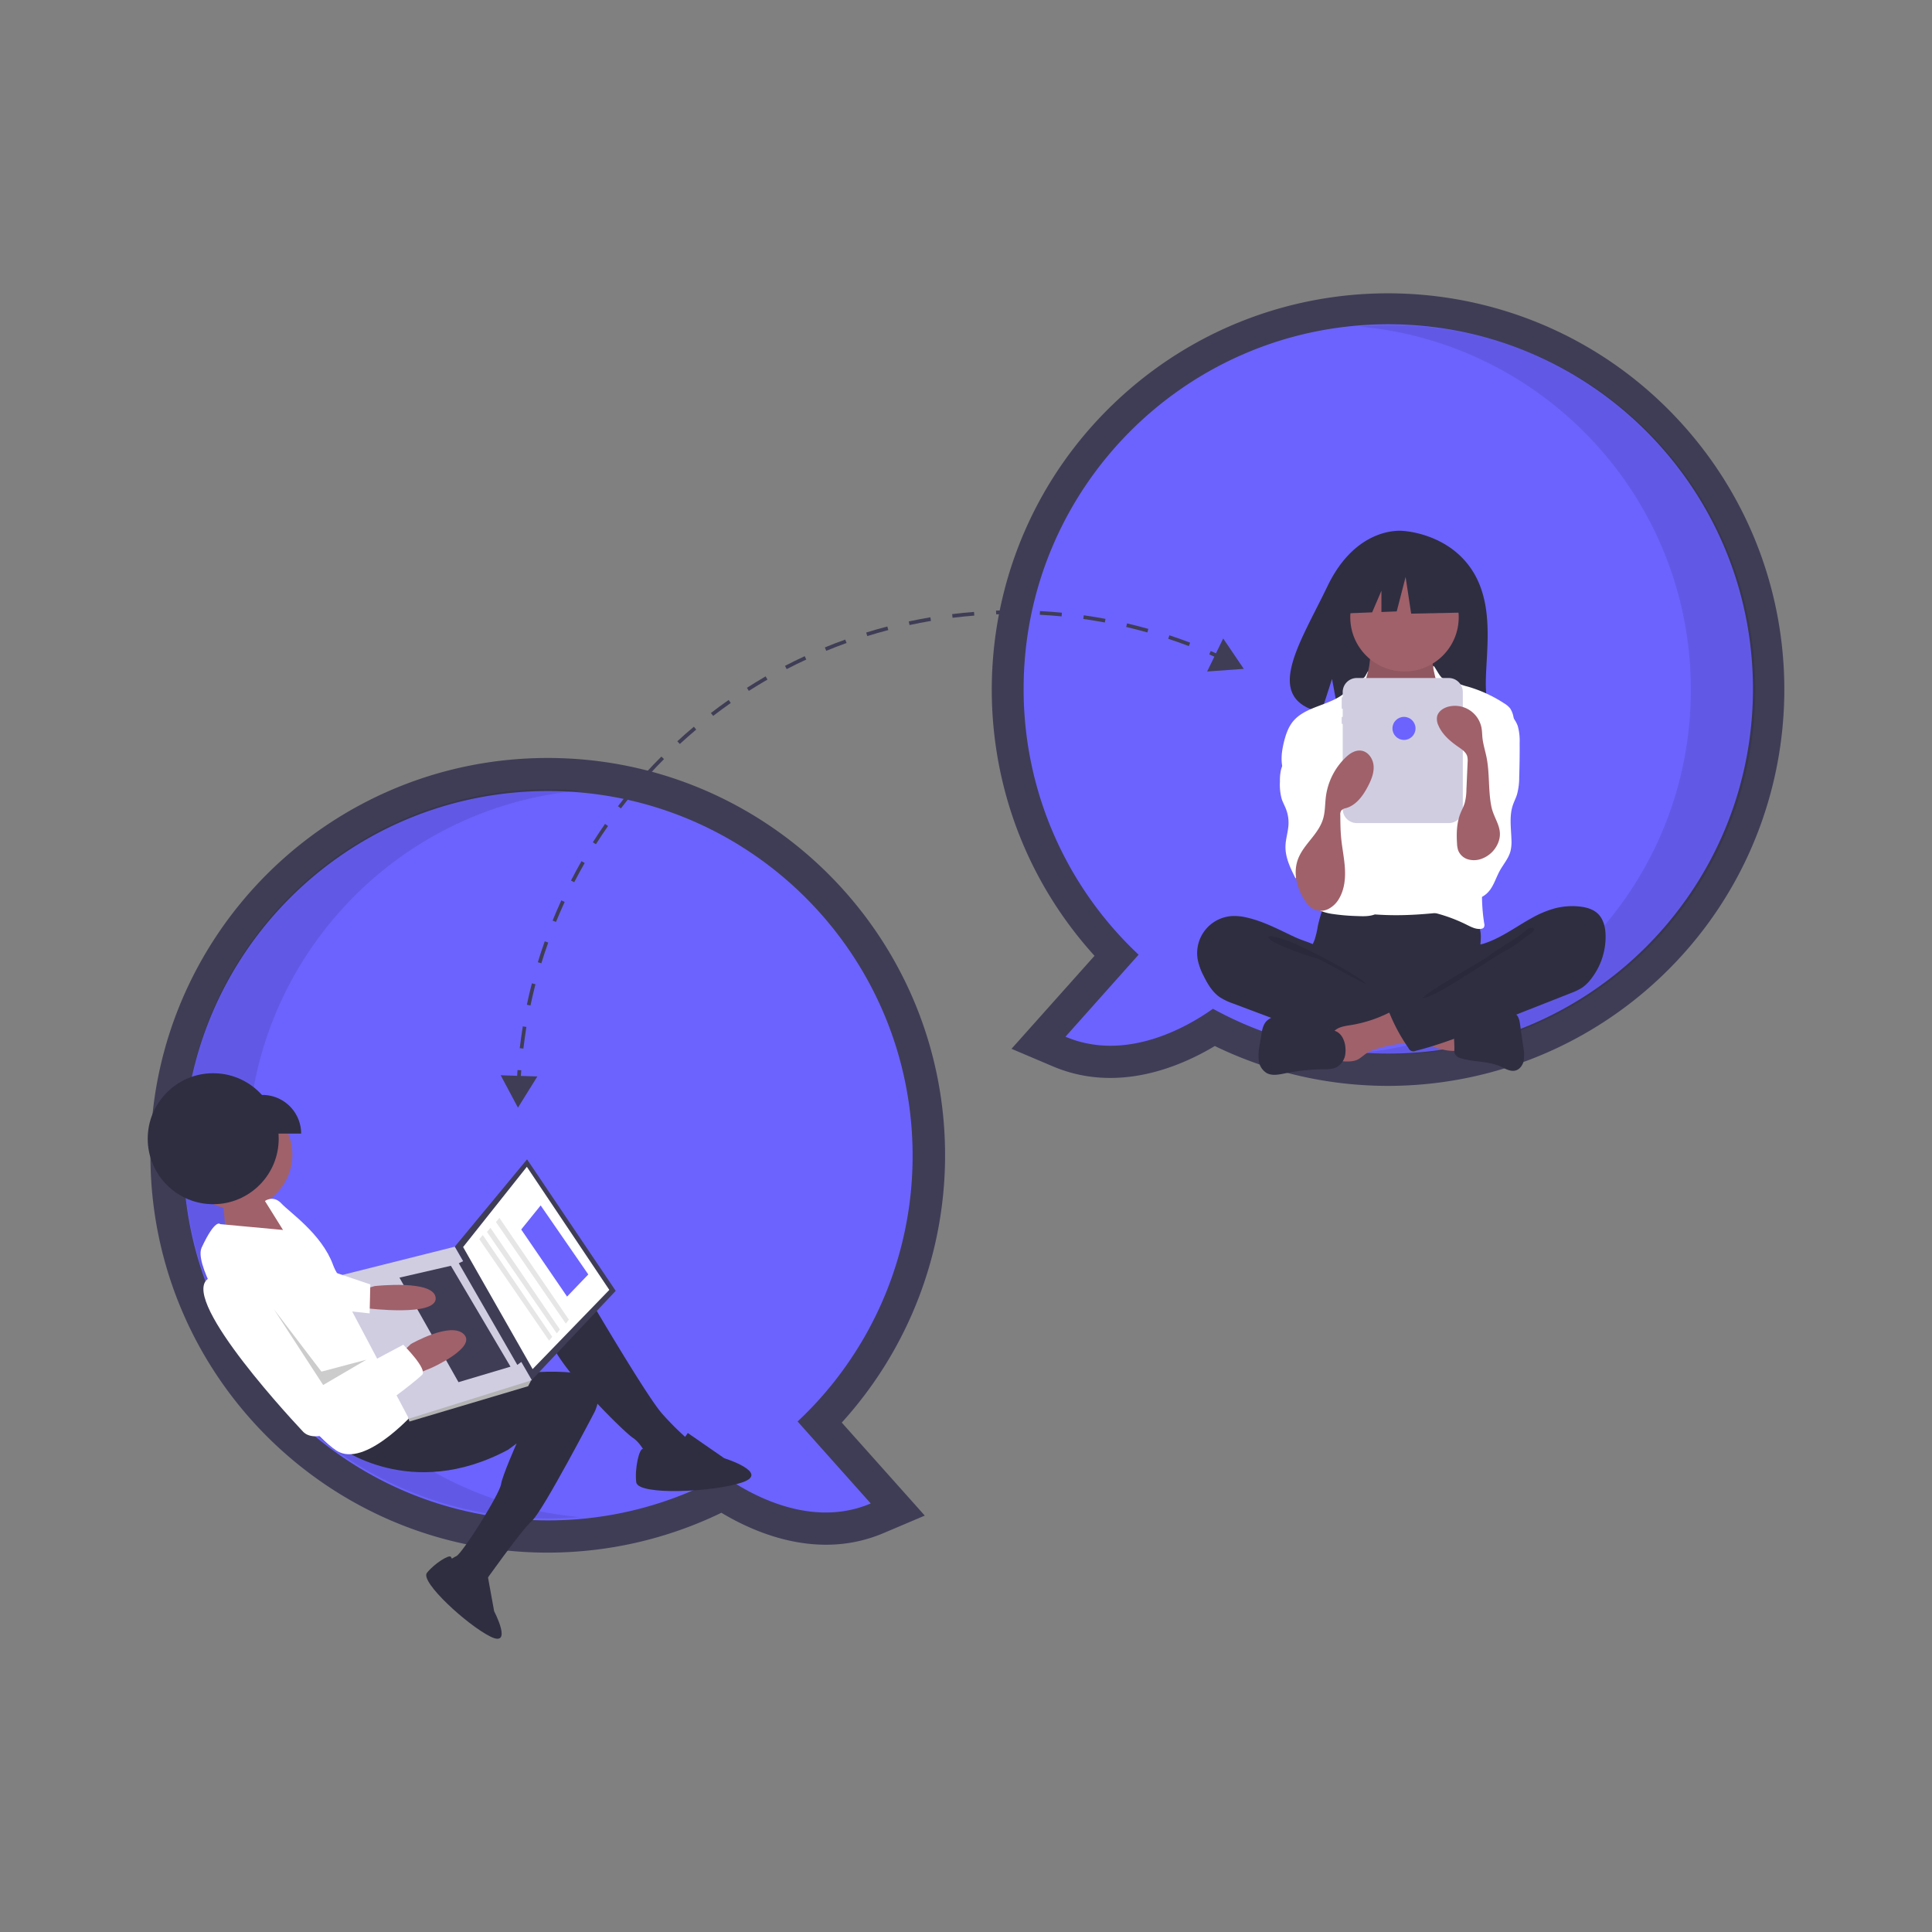 <svg id="Layer_1" data-name="Layer 1" xmlns="http://www.w3.org/2000/svg" viewBox="0 0 1024 1024"><rect x="0" y="0" width="1024" height="1024" fill="#808080" stroke="none"/><defs><style>.cls-1{fill:#3f3d56;}.cls-2{fill:#6c63ff;}.cls-3{opacity:0.1;}.cls-3,.cls-9{isolation:isolate;}.cls-4{fill:#2f2e41;}.cls-5{fill:#a0616a;}.cls-6{fill:#fff;}.cls-7{fill:#d0cde1;}.cls-8{fill:#b3b3b3;}.cls-9{opacity:0.2;}.cls-10{fill:#e6e6e6;}</style></defs><title>icons</title><path class="cls-1" d="M643.88,554.41C625.24,565.59,592,579.6,558.06,565.2l-21.94-9.31,44-49.29c-77.93-85.93-71.45-218.76,14.47-296.68s218.75-71.45,296.68,14.47,71.45,218.75-14.48,296.68A210,210,0,0,1,643.88,554.41ZM559.62,365.16a174.54,174.54,0,0,0,55.57,128.42L627.32,505l-27.67,31c14.41-2.92,27-10.72,33.33-15.25l8.74-6.22,9.39,5.17a176.47,176.47,0,0,0,84.71,21.66c97.16,0,176.2-79,176.2-176.2S833,189,735.82,189s-176.2,79-176.2,176.2Z"/><path class="cls-2" d="M542.54,365.16c0-106.75,86.53-193.28,193.28-193.28S929.1,258.41,929.1,365.16,842.57,558.44,735.82,558.44a192.4,192.4,0,0,1-92.93-23.77c-13.36,9.5-46,28.47-78.16,14.81L603.49,506A192.76,192.76,0,0,1,542.54,365.16Z"/><path class="cls-3" d="M896.18,365.58c0-101-77.46-183.87-176.2-192.52q8.44-.75,17.08-.76c106.75,0,193.28,86.53,193.28,193.28S843.81,558.86,737.06,558.86c-5.75,0-11.43-.27-17.06-.76C818.73,549.44,896.18,466.56,896.18,365.58Z"/><path class="cls-1" d="M290.42,822.92C174.11,823,79.79,728.73,79.73,612.43s94.19-210.64,210.49-210.69,210.64,94.19,210.69,210.49A210.58,210.58,0,0,1,446.15,754l44,49.3-21.94,9.31C434.23,827,401,813,382.36,801.8A211,211,0,0,1,290.42,822.92Zm0-386.57c-97.16,0-176.2,79-176.2,176.2s79,176.2,176.2,176.2a176.25,176.25,0,0,0,84.71-21.66l9.39-5.16,8.74,6.21c6.36,4.53,18.92,12.33,33.33,15.25l-27.67-31L411.05,741a174.52,174.52,0,0,0,55.57-128.42c0-97.15-79-176.2-176.2-176.2Z"/><path class="cls-2" d="M483.7,612.55c0-106.74-86.53-193.28-193.28-193.28S97.14,505.81,97.14,612.55s86.53,193.29,193.28,193.29a192.52,192.52,0,0,0,92.93-23.78c13.36,9.51,46,28.47,78.16,14.81l-38.76-43.45A192.76,192.76,0,0,0,483.7,612.55Z"/><path class="cls-3" d="M131.3,611.58c0-101,77.46-183.88,176.2-192.53-5.63-.49-11.32-.76-17.08-.76-106.75,0-193.28,86.54-193.28,193.29s86.53,193.28,193.28,193.28c5.75,0,11.43-.27,17.06-.76C208.75,795.44,131.3,712.56,131.3,611.58Z"/><path class="cls-4" d="M781.2,303.76c-12.65-21.37-37.67-22.37-37.67-22.37s-24.38-3.12-40,29.43c-14.58,30.33-34.7,59.62-3.24,66.72L706,359.86l3.52,19a123.35,123.35,0,0,0,13.46.23c33.69-1.09,65.77.32,64.74-11.77C786.3,351.25,793.36,324.32,781.2,303.76Z"/><path class="cls-4" d="M698.47,490.89a49.89,49.89,0,0,1-1.61,6.94c-.79,2.23-2,4.28-2.73,6.53-2.31,7.17.89,15.16,6,20.69a33.75,33.75,0,0,0,16.46,9.77,66.61,66.61,0,0,0,14.15,1.49c13.14.45,26.63.85,39.08-3.38a67.56,67.56,0,0,0,11.36-5.16,8.55,8.55,0,0,0,3-2.32,8.16,8.16,0,0,0,1.06-4.76c0-5.57-1.16-11.12-.89-16.68.15-3.09.73-6.17.44-9.24a17,17,0,0,0-13-14.68c-3.54-.76-7.2-.35-10.8,0a271.83,271.83,0,0,1-28.1,1.25c-9.58-.06-19.11-1.52-28.65-1.67-2.82-.05-2.76.82-3.66,3.55A67.09,67.09,0,0,0,698.47,490.89Z"/><path class="cls-5" d="M725.68,353.27c-.46,2.42-1,4.92-2.41,6.9-1.67,2.28-4.39,3.58-6.18,5.76-2.7,3.29-2.86,7.91-2.87,12.16,0,3.92.07,8.1,2.26,11.35a19.75,19.75,0,0,0,5.68,5c8.19,5.52,17.05,11.14,26.92,11.33,4.1.07,8.48-1,11.18-4.07a17,17,0,0,0,2.7-4.82,64.05,64.05,0,0,0,4.54-19.52,23,23,0,0,0-.86-9.37c-1.2-3.35-3.63-6.1-5.23-9.27a20.62,20.62,0,0,1-2-12.21,1,1,0,0,0-1.13-1.32l-19.59-1.41a43.34,43.34,0,0,1-5.44-.62c-1-.22-3.84-1.72-4.85-1.32C726.55,342.59,726.06,351.27,725.68,353.27Z"/><path class="cls-3" d="M725.68,353.88c-.46,2.42-1,4.92-2.41,6.9-1.67,2.28-4.39,3.58-6.18,5.77-2.7,3.28-2.86,7.9-2.87,12.16,0,3.91.07,8.09,2.26,11.34a19.75,19.75,0,0,0,5.68,5c8.19,5.53,17.05,11.15,26.92,11.33,4.1.07,8.48-1,11.18-4.07a16.82,16.82,0,0,0,2.7-4.82A64,64,0,0,0,767.5,378a23,23,0,0,0-.86-9.37c-1.2-3.34-3.63-6.1-5.23-9.27a20.61,20.61,0,0,1-2-12.21,1,1,0,0,0-1.13-1.32L738.7,344.4a43.34,43.34,0,0,1-5.44-.62c-1-.21-3.84-1.71-4.85-1.32C726.55,343.2,726.06,351.88,725.68,353.88Z"/><circle class="cls-5" cx="744.41" cy="327.16" r="28.74"/><path class="cls-6" d="M729.71,391.52a17.48,17.48,0,0,0,5,4,16,16,0,0,0,6.3,1.2c5.18.14,10.8-.81,14.4-4.53,4.64-4.8,4.49-12.54,8.13-18.14a4.13,4.13,0,0,1,1.17-1.29,3.79,3.79,0,0,1,2-.45c4.6-.05,8.6,2.94,12.22,5.78a16.15,16.15,0,0,1,4.3,4.38,15,15,0,0,1,1.45,4.44c1.79,8.76,2.37,17.71,2.95,26.63.32,4.93.64,9.86.61,14.8-.07,16.26-3.85,32.26-7.61,48.08-.49,2-1.15,4.32-3,5.3a7.36,7.36,0,0,1-2.62.64c-10.76,1.26-21.55,2.53-32.4,2.69q-6.35.11-12.68-.3a6.79,6.79,0,0,1-2.14-.38,6,6,0,0,1-2.33-2c-5.86-7.39-6.21-17.61-6.17-27q.13-34.61,2.47-69.14c.13-1.9.16-4.21-1.21-5.71A70.45,70.45,0,0,0,729.71,391.52Z"/><path class="cls-6" d="M723.62,358.35c-1,1.75-8.12,6.11-9.51,7.57-7.71,8.14-21.8,7.83-28.86,16.54-2.48,3.07-3.77,6.92-4.72,10.75-1.34,5.42-2.06,11.32.19,16.43,2.16,4.92,6.72,8.31,9.81,12.7,3.39,4.82,4.92,10.67,6.38,16.38,1.08,4.22,2.17,8.54,1.75,12.88-.48,4.92-2.86,9.43-4.27,14.18s-1.65,10.39,1.61,14.12c2.39,2.74,6.14,3.83,9.72,4.44a110.93,110.93,0,0,0,13.86,1.2c4.1.19,8.62.22,11.76-2.41,2.49-2.07,3.57-5.43,3.71-8.66s-.53-6.44-.95-9.65-.61-6.68-.75-10q-.95-22.56-.26-45.15a38.69,38.69,0,0,0-.45-9.37c-.88-4-3.06-7.63-4.88-11.33A42.88,42.88,0,0,1,723,366.29C723.56,358.23,727.08,352.09,723.62,358.35Z"/><path class="cls-6" d="M764,359c1.48,1.52,6.5,2,8.38,3a29.91,29.91,0,0,0,5.51,1.9,71.58,71.58,0,0,1,19.36,8.89,11.71,11.71,0,0,1,3.24,2.79,13.06,13.06,0,0,1,1.79,5.06c.92,4.56,1.84,9.18,1.64,13.82-.22,4.94-1.71,9.72-3.18,14.43l-5.51,17.62c-4.11,13.14-8.25,26.42-9.41,40.15a94.09,94.09,0,0,0,.85,22.8,2.69,2.69,0,0,1-.28,2.21,2.15,2.15,0,0,1-1.35.62c-2.66.42-5.23-.94-7.64-2.14A84.46,84.46,0,0,0,754,482.48a54.4,54.4,0,0,0,7.25-14.94,92.4,92.4,0,0,0,2.19-10.27L766,442.45a146.11,146.11,0,0,0,2.2-16.4,20.63,20.63,0,0,0-.36-6.17,29.59,29.59,0,0,0-2.34-5.57c-4.22-8.79-6.21-18.81-4.54-28.42.72-4.2,2.14-8.41,1.55-12.64-.57-4.06,0-7.22-1-11.24C757.25,345.51,761.19,356.1,764,359Z"/><path class="cls-6" d="M685.18,396.36c-1.93,4-5.15,7.4-6.24,11.69a25.69,25.69,0,0,0-.55,6.12,29.07,29.07,0,0,0,.91,9.19c.61,1.9,1.61,3.64,2.32,5.5a19.92,19.92,0,0,1,1.31,8.15c-.19,3.85-1.5,7.59-1.6,11.44-.16,6.06,2.64,11.75,5.37,17.16a12.61,12.61,0,0,1,18.34-6,3.73,3.73,0,0,0,.83-2.74q.3-10.55.58-21.09c.3-10.87.58-21.89-1.92-32.47-1.13-4.78-2.89-9.54-6.11-13.24-1.69-2-7.45-7.1-10.23-4.91-1.25,1-1,3.66-1.16,5A21.3,21.3,0,0,1,685.18,396.36Z"/><path class="cls-6" d="M804.45,384.84a29,29,0,0,1,1,8.85q.06,9.1-.24,18.22a34.23,34.23,0,0,1-1.18,9.23c-.62,1.95-1.58,3.79-2.23,5.74-1.92,5.84-.87,12.17-.7,18.32a21.14,21.14,0,0,1-.51,5.93c-1,3.81-3.74,6.89-5.65,10.34-1.81,3.28-2.9,6.95-5.06,10S784,477,780.33,476c-2.75-.71-4.7-3.14-6.05-5.64a27.72,27.72,0,0,1-2.86-17.94c1.36-7.46,5.74-14.08,7.32-21.5,2.17-10.19-1.13-20.7-1-31.11a15.13,15.13,0,0,1,.66-4.82c.83-2.38,2.61-4.28,4.25-6.19a76.91,76.91,0,0,0,5.72-7.5c1.18-1.76,2.78-6.27,4.86-6.65C797.87,373.84,803.29,381.24,804.45,384.84Z"/><path class="cls-4" d="M661,486.36a28.33,28.33,0,0,0-7.89-.84,19.69,19.69,0,0,0-18.57,20.75,18.54,18.54,0,0,0,.29,2.46,33,33,0,0,0,3.13,8.55c2.09,4.24,4.6,8.48,8.47,11.2A33.12,33.12,0,0,0,653.9,532l20.4,7.68c3,1.14,6,2.27,9,3.31a176.73,176.73,0,0,0,47.18,9.39,51.41,51.41,0,0,0,14.65-.75,4.74,4.74,0,0,0,3-1.62,5.08,5.08,0,0,0,.67-2.21l1.26-8.79a7.41,7.41,0,0,0-.11-3.71c-.57-1.47-2-2.4-3.39-3.19-13.41-7.7-29.07-11.95-40.36-22.53-2.66-2.49-4.88-6.43-8.11-8.12-3.66-1.92-8-3-11.76-4.78C678.09,492.86,670,488.42,661,486.36Z"/><path class="cls-3" d="M681.36,498.21c7.21,2.26,37.65,17.91,42.87,23.37-.7.26-24.43-13-25.14-13.26A142.34,142.34,0,0,1,680,501.58c-1.24-.57-8-3.26-7.73-4.82C672.58,495,680.08,497.8,681.36,498.21Z"/><path class="cls-5" d="M771.32,557a1.7,1.7,0,0,0,1.14-.33,1.79,1.79,0,0,0,.36-1.32l0-12c-3.45-1.64-7.3-2.17-11.08-2.67l-17.64-2.36c.41,0-2.75,7.6-2.27,8.6.86,1.78,7.39,3.35,9.23,4.19C757.44,554,764.1,557.22,771.32,557Z"/><path class="cls-5" d="M716,543.31c-3.33.53-7,1-9.2,3.59-2.74,3.29-1.57,8.19-.27,12.26a4,4,0,0,0,4.53,3.33h.11c3,.19,6.27.34,8.92-1.15a41.58,41.58,0,0,0,3.47-2.58,22.41,22.41,0,0,1,6.37-2.91,65,65,0,0,1,12.79-2.64,19.19,19.19,0,0,0,5-.89,5.55,5.55,0,0,0,3.55-3.44c.62-2.18-.65-4.4-1.86-6.3a25.08,25.08,0,0,0-5.37-6.63c-3.28-2.56-4.91-.6-8.22,1A70,70,0,0,1,716,543.31Z"/><path class="cls-4" d="M707.28,546.31l-21.15-6.25a27.74,27.74,0,0,0-7.86-1.53,9.49,9.49,0,0,0-7.23,2.92c-1.64,1.93-2.11,4.56-2.52,7l-.87,5.34a26.58,26.58,0,0,0-.49,8.2,9,9,0,0,0,4.2,6.75c2.92,1.59,6.51.82,9.78.15a106.11,106.11,0,0,1,20-2.15c2.54,0,5.19,0,7.43-1.19a9.25,9.25,0,0,0,4.52-7.38C713.54,553.66,712,547.71,707.28,546.31Z"/><path class="cls-4" d="M779.63,540.86c2.74-.48,5.16-2,7.79-3,3.7-1.29,7.7-1.29,11.62-1.28a7.46,7.46,0,0,1,4.17.84c1.72,1.15,2.16,3.44,2.46,5.5l1.77,12.38a19.43,19.43,0,0,1,.14,7c-.52,2.29-2.08,4.51-4.36,5.1-2.76.72-5.47-1.05-8.08-2.21-6.53-2.9-14.12-2.16-20.92-4.33a4.69,4.69,0,0,1-3.13-2.23,5.18,5.18,0,0,1-.24-2.14c.11-4-.73-9.42.47-13.22C772.4,539.9,776.57,540.86,779.63,540.86Z"/><path class="cls-4" d="M824.38,481.37a37,37,0,0,1,12.93-.88c3.46.38,7,1.34,9.55,3.74,3.07,2.91,4.06,7.42,4.14,11.65a36.39,36.39,0,0,1-7.91,23.25,21,21,0,0,1-4.52,4.35,30.15,30.15,0,0,1-5.89,2.84l-45.69,18c-12,4.74-24.08,9.5-36.61,12.62a2.85,2.85,0,0,1-3.81-1.33l0-.06a94.16,94.16,0,0,1-10-18.32,1.24,1.24,0,0,1,.18-1.74,1,1,0,0,1,.37-.2l32.31-18.57a33,33,0,0,0,6.58-4.53,16.5,16.5,0,0,0,3.38-4.7c.67-1.4.73-4.71,1.58-5.74s3.71-1.09,5-1.49a43.93,43.93,0,0,0,5.47-2.07c7.23-3.23,13.67-7.93,20.6-11.72A53.22,53.22,0,0,1,824.38,481.37Z"/><path class="cls-3" d="M806.06,495.24c-5.55,4.17-12.74,8-18.24,12.28-1.88,1.46-33.19,19.06-33.63,21.4,5.13.87,37.83-22,42.51-24.29s8.83-5.5,12.94-8.7c1.05-.81,5.49-3.26,2.48-4.17C810.43,491.25,807.31,494.41,806.06,495.24Z"/><path class="cls-7" d="M767.86,359.36H719.12a7.46,7.46,0,0,0-7.46,7.47h0v2.73h-.53v6.11h.53V380h-.53v3.67h.53v45.11a7.46,7.46,0,0,0,7.46,7.47h48.74a7.46,7.46,0,0,0,7.46-7.47h0v-61.9A7.46,7.46,0,0,0,767.86,359.36Z"/><polygon class="cls-4" points="775.61 301.7 750.89 288.75 716.75 294.05 709.69 325.24 727.27 324.56 732.18 313.1 732.18 324.37 740.29 324.06 745 305.81 747.94 325.24 776.78 324.65 775.61 301.7"/><path class="cls-5" d="M691.65,477.33a12.6,12.6,0,0,0,4.61,4.59,9,9,0,0,0,7.93-.21,13.88,13.88,0,0,0,5.72-5.74c2.69-4.74,3.25-10.42,2.91-15.86s-1.5-10.8-2-16.22c-.37-3.95-.4-7.92-.43-11.88a3.87,3.87,0,0,1,.5-2.4,4.67,4.67,0,0,1,2.65-1.33c5.42-1.61,9-6.69,11.6-11.72,1.72-3.36,3.22-7,2.88-10.8s-3-7.55-6.79-7.93c-3.1-.32-6,1.65-8.19,3.81a35.17,35.17,0,0,0-10.29,20.56c-.49,3.82-.35,7.75-1.39,11.47-2.22,7.93-9.17,12.79-12.63,19.92C684.9,461.45,687,470.38,691.65,477.33Z"/><path class="cls-5" d="M793.93,447a15,15,0,0,1-8.41,8.08,11.56,11.56,0,0,1-7.3.44,8.09,8.09,0,0,1-5.35-4.78,13,13,0,0,1-.61-3.6c-.34-5.34-.21-10.85,1.73-15.85.75-1.92,1.76-3.75,2.35-5.73a29,29,0,0,0,.89-7l.64-14.59a9.59,9.59,0,0,0-.22-3.16c-.64-2.11-2.61-3.48-4.42-4.74-4.37-3-8.69-6.59-10.81-11.48a8,8,0,0,1-.75-4.75c.6-2.89,3.52-4.77,6.41-5.4a14.34,14.34,0,0,1,17.07,10.94c.05.21.09.41.12.61.29,1.65.29,3.33.45,5,.36,3.53,1.48,6.93,2.18,10.41,1.72,8.55.83,17.4,2.54,26C791.86,434.55,797.24,439.21,793.93,447Z"/><circle class="cls-2" cx="744.14" cy="386.07" r="6.11"/><polygon class="cls-5" points="145.67 641.3 136.59 632.48 118.34 638.14 120.1 659.26 157.6 657.52 146.08 641.86 145.67 641.3"/><circle class="cls-5" cx="125.8" cy="611.97" r="29.16"/><path class="cls-4" d="M306.81,678.73s35.82,61.56,44.35,70.8a154.19,154.19,0,0,0,12.93,12.89s-4,13.29-10.39,12.82a30.28,30.28,0,0,1-10.53-2.59s-2.84-7.39-7.81-10.63-45.57-43.18-44.62-55.94S306.81,678.73,306.81,678.73Z"/><path class="cls-4" d="M179.25,766.58s38.19,29.64,90.09,1.79l4.48-3.3s-7.55,17-8.25,21.59c-.81,5.34-20.47,36.61-23.68,38.11s-3.91,2.88-3.91,2.88l13.61,15,5-3.7S276.25,811.13,282,806s33.09-57.53,33.09-57.53,10.45-19.76-15.64-21.25-38.1,5.63-38.1,5.63L215,740.24Z"/><path class="cls-4" d="M364.54,759.51l19.32,13.37s24.64,7.72,9.46,12.86-55.19,7-56.1-.1,1.58-18.25,3.58-17.63S356.65,772.21,364.54,759.51Z"/><path class="cls-4" d="M258.33,834.33,261.91,854s10.17,19.44-2,13.41-37.36-29-33.64-33.75,11.91-10,12.74-8.45S246,837.22,258.33,834.33Z"/><path class="cls-6" d="M221.5,746.69s-26,30.31-41.73,22.95S99.52,677,106.89,661.23s9.83-12.41,9.83-12.41L150,651.9l-9.58-15.36s4.47-3.3,8.73,1.33,21.38,16.16,27.34,32.46S200,685.81,200,685.81Z"/><polygon class="cls-1" points="326.34 684.18 281.34 731.96 241.02 660.78 279.35 614.47 326.34 684.18"/><polygon class="cls-6" points="322.95 683.67 282.3 725.65 245.46 660.96 279.24 618.43 322.95 683.67"/><polygon class="cls-8" points="279.13 730.13 281.34 731.96 279.92 734.72 216.99 753.45 216.4 751.29 219.26 748.33 279.13 730.13"/><polygon class="cls-7" points="281.9 731.54 216.73 751.92 177 676.86 241.02 660.78 281.9 731.54"/><polygon class="cls-1" points="276.99 721.36 274.19 723.42 243.16 669.54 246.37 668.04 276.99 721.36"/><polygon class="cls-1" points="270.58 724.36 243.01 732.58 211.72 677.17 238.99 670.89 270.58 724.36"/><path class="cls-5" d="M192.91,683.25l5.71-1.61s31.83-3.6,32.3,6.4-36.57,5.36-36.57,5.36l-4.94-6.71Z"/><path class="cls-5" d="M220.83,728.21l7.95-3.26s24-10.75,17.1-17.75-28.1,5.16-28.1,5.16l-4.06,3.85Z"/><path class="cls-6" d="M213.75,712.74s12.94,12.89,10,15.92-51.2,42.85-63.17,30.11S90.31,682,113,676.55s28.67,7.35,28.67,7.35l30,51.23Z"/><polygon class="cls-6" points="175.02 673.58 196.27 680.78 195.92 696.12 173.45 693.7 175.02 673.58"/><polygon class="cls-9" points="194.17 720.68 171.28 734.08 145.12 693.86 170.37 726.99 194.17 720.68"/><circle class="cls-4" cx="113" cy="603.51" r="34.71" transform="translate(-495.01 689.05) rotate(-87.4)"/><polygon class="cls-2" points="300.56 687.21 276.25 651.66 286.56 638.9 311.81 675.48 300.56 687.21"/><polygon class="cls-10" points="299.87 701.51 262.87 647.71 264.7 645.51 301.52 699.43 299.87 701.51"/><polygon class="cls-10" points="295.11 706.74 258.1 652.95 259.93 650.74 296.76 704.66 295.11 706.74"/><polygon class="cls-10" points="291.04 710.59 254.04 656.8 255.87 654.59 292.69 708.51 291.04 710.59"/><path class="cls-4" d="M128.37,580.34h10.74a20.5,20.5,0,0,1,20.5,20.5H128.37v-20.5Z"/><path class="cls-1" d="M276.29,567.29l-2-.14c-.07,1-.13,2-.19,3.05l-8.74-.3,9.17,17.18,10.29-16.53-8.77-.29C276.16,569.27,276.22,568.28,276.29,567.29Z"/><path class="cls-1" d="M327.54,427.29l1.55,1.19c2.33-3.05,4.76-6.09,7.23-9.05l-1.5-1.25C332.33,421.16,329.88,424.22,327.54,427.29Z"/><path class="cls-1" d="M342.49,409.4l1.45,1.31c2.59-2.83,5.27-5.65,8-8.37L350.55,401C347.81,403.7,345.1,406.54,342.49,409.4Z"/><path class="cls-1" d="M359,392.89l1.32,1.44c2.83-2.61,5.76-5.17,8.69-7.64l-1.25-1.5C364.76,387.68,361.81,390.27,359,392.89Z"/><path class="cls-1" d="M314.21,446.45l1.65,1c2.06-3.25,4.21-6.49,6.41-9.65l-1.6-1.12C318.45,439.9,316.28,443.18,314.21,446.45Z"/><path class="cls-1" d="M376.8,377.9l1.19,1.54c3.05-2.34,6.19-4.64,9.33-6.84L386.2,371C383,373.22,379.87,375.54,376.8,377.9Z"/><path class="cls-1" d="M302.63,466.71l1.73.89c1.76-3.42,3.62-6.84,5.53-10.18l-1.69-1C306.27,459.81,304.4,463.26,302.63,466.71Z"/><path class="cls-1" d="M283.8,521.67l-1.89-.49c-1,3.74-1.86,7.56-2.66,11.35l1.91.41C282,529.18,282.84,525.38,283.8,521.67Z"/><path class="cls-1" d="M395.89,364.54l1,1.64c3.24-2.06,6.57-4.07,9.89-6l-1-1.69C402.5,360.43,399.15,362.46,395.89,364.54Z"/><path class="cls-1" d="M279,544.31,277.1,544c-.62,3.82-1.17,7.7-1.63,11.55l1.94.23C277.86,552,278.41,548.09,279,544.31Z"/><path class="cls-1" d="M292.88,487.93l1.81.74c1.45-3.56,3-7.14,4.6-10.64l-1.77-.82C295.9,480.74,294.34,484.34,292.88,487.93Z"/><path class="cls-1" d="M285.06,510l1.87.57c1.13-3.68,2.35-7.39,3.64-11l-1.84-.65C287.43,502.51,286.2,506.24,285.06,510Z"/><path class="cls-1" d="M528,325.62c3.83-.13,7.73-.18,11.58-.15l0-2c-3.88,0-7.81,0-11.66.15Z"/><path class="cls-1" d="M416.07,352.92l.89,1.73c3.41-1.77,6.9-3.48,10.38-5.09l-.82-1.77C423,349.41,419.5,351.14,416.07,352.92Z"/><path class="cls-1" d="M574.15,328.06c3.81.54,7.65,1.17,11.43,1.87l.36-1.92c-3.8-.71-7.68-1.34-11.51-1.89Z"/><path class="cls-1" d="M596.91,332.31c3.74.88,7.51,1.85,11.21,2.89l.53-1.88c-3.73-1.05-7.53-2-11.3-2.91Z"/><path class="cls-1" d="M619.19,338.58c3.65,1.2,7.32,2.5,10.91,3.87l.7-1.83c-3.63-1.37-7.32-2.68-11-3.9Z"/><path class="cls-1" d="M551.11,325.83c3.84.2,7.73.49,11.55.86l.18-1.95c-3.84-.37-7.76-.66-11.63-.86Z"/><path class="cls-1" d="M504.65,325.5l.23,1.94c3.81-.47,7.68-.86,11.52-1.16l-.15-1.95C512.38,324.63,508.48,325,504.65,325.5Z"/><path class="cls-1" d="M459.1,335.26l.58,1.87c3.67-1.14,7.41-2.21,11.13-3.18l-.5-1.89C466.57,333,462.8,334.12,459.1,335.26Z"/><path class="cls-1" d="M437.18,343.14l.74,1.8c3.55-1.45,7.18-2.85,10.78-4.14L448,339C444.41,340.26,440.76,341.67,437.18,343.14Z"/><path class="cls-1" d="M481.66,329.37l.41,1.91c3.75-.81,7.57-1.54,11.36-2.18l-.32-1.92C489.29,327.82,485.43,328.56,481.66,329.37Z"/><path class="cls-1" d="M659.23,354.52,648.32,338.4l-3.83,7.89-2.78-1.24-.78,1.8c.91.39,1.8.8,2.7,1.2l-3.82,7.86Z"/></svg>